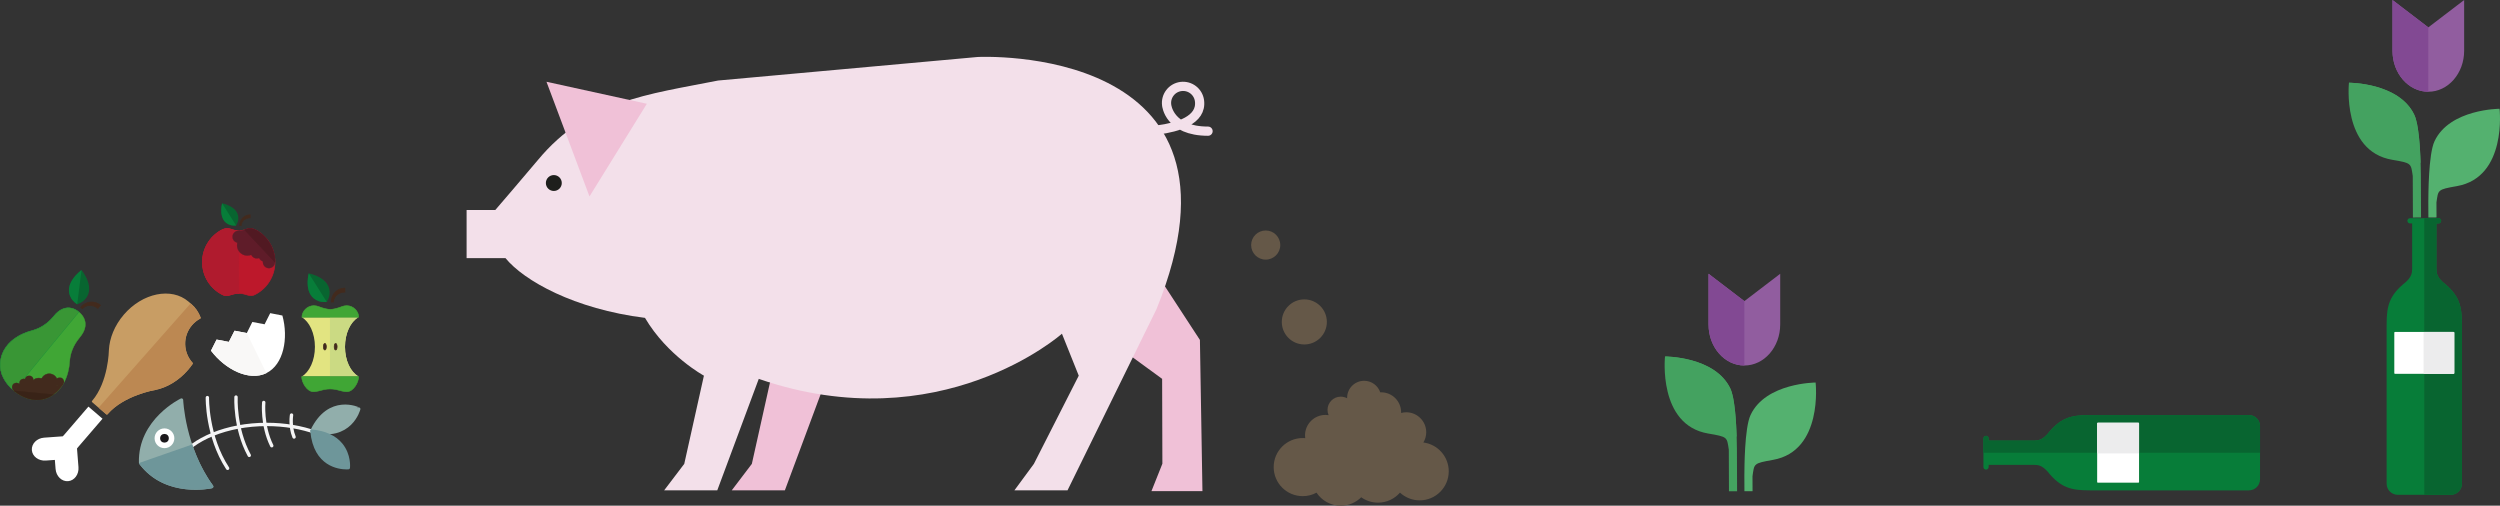 <?xml version="1.0" encoding="utf-8"?>
<!-- Generator: Adobe Illustrator 15.0.2, SVG Export Plug-In . SVG Version: 6.00 Build 0)  -->
<!DOCTYPE svg PUBLIC "-//W3C//DTD SVG 1.1//EN" "http://www.w3.org/Graphics/SVG/1.1/DTD/svg11.dtd">
<svg version="1.1" id="Lager_1" xmlns="http://www.w3.org/2000/svg" xmlns:xlink="http://www.w3.org/1999/xlink" x="0px" y="0px"
	 width="813.713px" height="164.595px" viewBox="0 0 813.713 164.595" enable-background="new 0 0 813.713 164.595"
	 xml:space="preserve">
<rect x="0" y="0" width="813.713" height="164.595" fill="#333333" stroke="none"/>
<g>
	<g>
		<polyline fill="#F0C1D7" points="268.967,123.319 255.46,159.603 238.17,159.603 244.715,150.982 251.113,122.274 		"/>
		<polyline fill="#F0C1D7" points="347.46,100.832 378.257,123.31 378.339,150.927 374.778,159.859 391.378,159.859 
			390.555,110.646 367.171,74.81 333.253,41.31 		"/>
		<path fill="#FFFFFF" d="M368.555,18.052"/>
		<path fill="#F3E0EA" d="M161.205,68.357c0,0,10.285-11.956,13.926-16.335c16.074-19.328,35.539-21.237,58.617-25.812l84.444-7.659
			c0,0,93.512-4.857,58.251,82.031l-28.984,59.02H330.17l6.346-8.62l14.6-28.708l-5.469-13.656c0,0-39.51,35.102-98.68,14.702
			l-13.507,36.282h-17.29l6.545-8.62l6.398-28.708c0,0-11.908-6.469-19.179-18.811c-23.012-2.881-39.396-12.104-45.396-19.438
			h-12.666v-15.67L161.205,68.357L161.205,68.357z"/>
		<polygon fill="#F0C1D7" points="191.871,63.94 177.871,26.615 210.537,33.775 		"/>
		<path fill="#1E1F1C" d="M182.853,59.571c0,1.427-1.164,2.587-2.588,2.587c-1.432,0-2.594-1.16-2.594-2.587
			c0-1.429,1.162-2.591,2.594-2.591C181.688,56.981,182.853,58.144,182.853,59.571z"/>
		<path fill="none" stroke="#F3E0EA" stroke-width="3" stroke-linecap="round" stroke-miterlimit="10" d="M376.889,42.282
			c6.4-0.842,14.363-3.143,13.529-9.488c-0.389-2.952-3.096-5.028-6.047-4.642c-2.953,0.388-5.029,3.095-4.643,6.047
			c0,0,0.725,8.494,13.475,8.494"/>
	</g>
	<path fill="#655848" d="M463.288,144.024c0.586-0.978,0.928-2.113,0.928-3.333c0-3.591-2.908-6.5-6.5-6.5
		c-0.581,0-1.143,0.084-1.68,0.227c0.004-0.076,0.012-0.149,0.012-0.227c0-3.591-2.908-6.5-6.5-6.5c-0.1,0-0.195,0.011-0.295,0.015
		c-0.74-2.188-2.807-3.765-5.245-3.765c-3.062,0-5.541,2.479-5.541,5.542c0,0.053,0.009,0.104,0.009,0.155
		c-0.617-0.343-1.326-0.538-2.08-0.538c-2.383,0-4.312,1.932-4.312,4.312c0,0.61,0.129,1.189,0.357,1.715
		c-0.334-0.051-0.674-0.078-1.021-0.078c-3.676,0-6.654,2.98-6.654,6.656c0,0.308,0.021,0.61,0.062,0.907
		c-0.266-0.022-0.535-0.036-0.809-0.036c-5.225,0-9.455,4.23-9.455,9.454c0,5.222,4.23,9.455,9.455,9.455
		c1.625,0,3.152-0.41,4.488-1.133c1.693,2.557,4.594,4.241,7.891,4.241c2.596,0,4.945-1.048,6.654-2.74
		c1.547,1.099,3.436,1.746,5.475,1.746c2.852,0,5.408-1.266,7.141-3.263c1.688,1.562,3.941,2.517,6.42,2.517
		c5.223,0,9.455-4.232,9.455-9.454C471.538,148.585,467.941,144.615,463.288,144.024z"/>
	<circle fill="#655848" cx="424.538" cy="104.783" r="7.334"/>
	<circle fill="#655848" cx="411.967" cy="79.763" r="4.741"/>
	<g>
		<g>
			
				<path fill="none" stroke="#F5F5F6" stroke-width="1.099" stroke-linecap="round" stroke-linejoin="round" stroke-miterlimit="10" d="
				M67.497,129.411c0,0-0.272,12.531,6.586,23.021"/>
		</g>
		<g>
			
				<path fill="none" stroke="#F5F5F6" stroke-width="1.099" stroke-linecap="round" stroke-linejoin="round" stroke-miterlimit="10" d="
				M76.819,129.239c0,0-0.527,10.097,4.31,18.976"/>
		</g>
		<g>
			
				<path fill="none" stroke="#F5F5F6" stroke-width="1.099" stroke-linecap="round" stroke-linejoin="round" stroke-miterlimit="10" d="
				M85.84,130.997c0,0-0.685,7.41,2.613,14.082"/>
		</g>
		<g>
			
				<path fill="none" stroke="#F5F5F6" stroke-width="1.099" stroke-linecap="round" stroke-linejoin="round" stroke-miterlimit="10" d="
				M94.89,135.089c0,0-0.601,3.69,0.822,7.148"/>
		</g>
		<g>
			
				<path fill="none" stroke="#F5F5F6" stroke-width="1.099" stroke-linecap="round" stroke-linejoin="round" stroke-miterlimit="10" d="
				M57.949,149.644c4.743-6.758,15.883-11.499,28.868-11.499c5.854,0,11.334,0.964,16.021,2.643"/>
		</g>
		<g>
			
				<path fill="#91AEAB" stroke="#91AEAB" stroke-width="1.099" stroke-linecap="round" stroke-linejoin="round" stroke-miterlimit="10" d="
				M59.076,130.21c0,0-13.714,6.561-13.31,20.437c8.312,11.116,23.132,7.724,23.132,7.724
				C59.695,145.786,59.076,130.21,59.076,130.21z"/>
		</g>
		<g>
			
				<path fill="#91AEAB" stroke="#91AEAB" stroke-width="1.099" stroke-linecap="round" stroke-linejoin="round" stroke-miterlimit="10" d="
				M101.562,140.211c12.577,3.235,15.194-7.084,15.194-7.084S107.171,128.499,101.562,140.211z"/>
		</g>
		<g>
			<g>
				<path fill="#6E969A" d="M101.539,140.34c12.923,1.284,11.837,11.875,11.837,11.875S102.782,153.268,101.539,140.34z"/>
				<path fill="#6E969A" d="M100.992,140.174c0.016-0.056,0.045-0.349,0.203-0.382c0.158-0.032,0.398,0,0.398,0
					c4.406,0.438,7.721,1.98,9.848,4.585c2.891,3.54,2.499,7.718,2.479,7.896c-0.024,0.26-0.23,0.465-0.49,0.489
					c-0.012,0.001-0.239,0.022-0.622,0.022c-2.492,0-10.711-0.893-11.816-12.393C100.992,140.395,100.977,140.23,100.992,140.174z
					 M102.162,140.964c1.264,9.937,8.438,10.724,10.646,10.724c0.015,0,0.027,0,0.044,0
					C112.886,149.704,112.321,142.286,102.162,140.964z"/>
			</g>
		</g>
		<g>
			<g>
				<path fill="#6E969A" d="M62.221,145.36c1.457,4.204,3.582,8.773,6.678,13.009c0,0-14.493,3.321-22.855-7.362L62.221,145.36z"/>
				<path fill="#6E969A" d="M62.74,145.18c1.677,4.841,3.898,9.167,6.602,12.864c0.11,0.149,0.138,0.344,0.072,0.519
					c-0.062,0.173-0.212,0.303-0.393,0.344c-0.09,0.021-2.229,0.502-5.353,0.502c-5.358,0-12.846-1.398-18.061-8.062
					c0,0-0.289-0.393-0.326-0.43s-0.052-0.187-0.052-0.187l0.63-0.241l16.722-5.828L62.74,145.18z M46.964,151.269
					c4.916,5.8,11.758,7.039,16.707,7.039c1.874,0,3.396-0.186,4.276-0.322c-2.444-3.489-4.48-7.494-6.062-11.924L46.964,151.269z"
					/>
			</g>
		</g>
		
			<circle fill="#FFFFFF" stroke="#FFFFFF" stroke-width="1.086" stroke-linecap="round" stroke-linejoin="round" stroke-miterlimit="10" cx="53.531" cy="142.652" r="2.675"/>
		<circle fill="#1C191C" cx="53.531" cy="142.652" r="1.412"/>
	</g>
	<g>
		<g>
			<path fill="#FFFFFF" d="M33.371,136.286l-2.761,3.212l-5.115,5.952l-0.432,0.527l0.479,6.09c0.187,2.35-1.333,4.387-3.391,4.549
				l0,0c-2.057,0.162-3.875-1.612-4.06-3.961l-0.138-1.72l-0.098-1.24l-1.242,0.089l-1.721,0.124
				c-2.352,0.169-4.377-1.36-4.526-3.419l0,0c-0.146-2.059,1.637-3.865,3.988-4.036l6.093-0.44l0.457-0.506l5.115-5.95l2.761-3.214
				L33.371,136.286z"/>
		</g>
		<g>
			
				<path fill="none" stroke="#CBCACB" stroke-width="0.553" stroke-linecap="round" stroke-linejoin="round" stroke-miterlimit="10" d="
				M10.369,146.489"/>
		</g>
		<g>
			
				<path fill="#C89D64" stroke="#C89D64" stroke-width="0.553" stroke-linecap="round" stroke-linejoin="round" stroke-miterlimit="10" d="
				M62.302,105.654c0.795-0.926,1.729-1.657,2.744-2.199c-0.623-1.661-1.609-3.136-2.974-4.307l-0.896-0.771
				c-5.411-4.649-14.657-2.767-20.652,4.209c-2.998,3.488-4.615,7.588-4.806,11.397c0,0-0.111,10.38-5.549,16.704l4.618,3.969
				c5.438-6.324,15.684-7.993,15.684-7.993c3.734-0.763,7.547-2.979,10.545-6.466c0.532-0.62,1.021-1.261,1.467-1.916
				C59.281,114.774,59.127,109.347,62.302,105.654z"/>
		</g>
		<g>
			
				<path fill="#BC8852" stroke="#BC8852" stroke-width="0.553" stroke-linecap="round" stroke-linejoin="round" stroke-miterlimit="10" d="
				M62.302,105.654c0.795-0.926,1.729-1.657,2.744-2.199c-0.623-1.661-1.609-3.136-2.974-4.307l-29.593,33.523l2.309,1.983
				c5.438-6.324,15.684-7.993,15.684-7.993c3.734-0.763,7.547-2.978,10.545-6.466c0.532-0.62,1.021-1.261,1.467-1.916
				C59.281,114.774,59.127,109.347,62.302,105.654z"/>
		</g>
	</g>
	<g>
		<path fill="#FFFFFF" d="M68.674,114.148l1.824-3.627l3.99,0.763l1.854-3.645l3.991,0.765l1.798-3.614l3.991,0.762l1.827-3.628
			l3.966,0.774c2.034,7.403,0.406,15.979-5.206,18.744C81.098,124.205,73.306,120.272,68.674,114.148z"/>
		<path fill="#F9F8F7" d="M86.709,121.442c-5.609,2.765-13.401-1.17-18.035-7.294l1.824-3.627l3.99,0.763l1.854-3.645l3.991,0.765
			L86.709,121.442z"/>
	</g>
	<g>
		<g>
			<g>
				<path fill="#E2E481" d="M116.613,122.58c-2.525-1.471-4.324-5.25-4.324-9.679c0-4.411,1.783-8.178,4.294-9.66h-9.186H98.21
					c2.512,1.482,4.294,5.249,4.294,9.66c0,4.429-1.798,8.208-4.323,9.679H116.613z"/>
			</g>
		</g>
		<g>
			<g>
				<path fill="#429D35" d="M107.577,98.396"/>
			</g>
		</g>
		<g>
			<g>
				<path fill="#CBDA83" d="M107.398,122.436h9.215c-2.525-1.473-4.324-5.104-4.324-9.532c0-4.411,1.783-8.073,4.294-9.559h-9.186
					v18.771L107.398,122.436L107.398,122.436z"/>
			</g>
		</g>
		<g>
			<g>
				<path fill="#422A1D" stroke="#422A1D" stroke-width="0.227" stroke-miterlimit="10" d="M107.794,98.311
					c0-2.512,1.939-4.552,4.49-4.552v1.314c-1.929,0-3.72,1.348-3.72,3.234L107.794,98.311L107.794,98.311z"/>
			</g>
		</g>
		<g>
			<g>
				<g>
					<g>
						<path fill="#086530" d="M106.368,98.283c0.806-1.4,0.889-2.431,0.889-2.431c0.638-5.55-6.761-6.867-6.761-6.867
							s-1.989,7.247,3.295,9.057C103.791,98.041,104.757,98.409,106.368,98.283z"/>
					</g>
				</g>
			</g>
			<g>
				<g>
					<g>
						<path fill="#077D39" d="M100.496,88.985c0,0-1.989,7.247,3.295,9.057c0,0,0.967,0.367,2.577,0.241"/>
					</g>
				</g>
			</g>
		</g>
		<g>
			<g>
				<g>
					
						<ellipse fill="#422A1D" stroke="#422A1D" stroke-width="0.227" stroke-miterlimit="10" cx="105.735" cy="112.854" rx="0.473" ry="1.075"/>
				</g>
			</g>
			<g>
				<g>
					
						<ellipse fill="#422A1D" stroke="#422A1D" stroke-width="0.227" stroke-miterlimit="10" cx="109.247" cy="112.854" rx="0.474" ry="1.075"/>
				</g>
			</g>
		</g>
		<g>
			<g>
				
					<path fill="#40A635" stroke="#40A635" stroke-width="0.193" stroke-linecap="round" stroke-linejoin="round" stroke-miterlimit="10" d="
					M116.754,103.242c0-1.877-1.729-3.749-3.863-3.749c-0.578,0-1.128,0.111-1.621,0.312l-1.003,0.36
					c-1.688,0.55-2.748,0.55-2.748,0.55h-0.016c0,0-1.062,0-2.749-0.55l-1.001-0.36c-0.492-0.199-1.043-0.312-1.622-0.312
					c-2.135,0-3.863,1.872-3.863,3.749H116.754z"/>
			</g>
		</g>
		<g>
			<g>
				
					<path fill="#40A635" stroke="#40A635" stroke-width="0.193" stroke-linecap="round" stroke-linejoin="round" stroke-miterlimit="10" d="
					M116.733,122.58c0,1.874-1.729,4.916-3.859,4.916c0,0-1.009-0.012-2.621-0.497c-1.385-0.418-2.686-0.406-2.745-0.406h-0.101
					c-0.059,0-1.36-0.012-2.745,0.406c-1.611,0.485-2.621,0.497-2.621,0.497c-2.131,0-3.858-3.042-3.858-4.916H116.733z"/>
			</g>
		</g>
	</g>
	<g>
		
			<path fill="#BD182B" stroke="#BD182B" stroke-width="0.22" stroke-linecap="round" stroke-linejoin="round" stroke-miterlimit="10" d="
			M83.493,75.019l-0.141-0.079c-0.667-0.364-1.415-0.557-1.796-0.557c-0.431,0-0.821,0.032-1.188,0.17l-0.742,0.248
			c-0.984,0.298-1.683,0.316-1.934,0.329c-0.251-0.013-0.947-0.031-1.934-0.329l-0.742-0.248c-0.366-0.138-0.759-0.17-1.188-0.17
			c-0.381,0-1.128,0.19-1.795,0.557l-0.141,0.079c-3.586,2.03-6.007,5.882-6.007,10.298c0,4.676,2.715,8.718,6.651,10.637
			l-0.001-0.006c0.302,0.167,0.625,0.265,0.96,0.265c0,0,0.61,0.091,2.035-0.386c1.064-0.357,2.086-0.316,2.131-0.316h0.061
			c0.046,0,1.065-0.041,2.132,0.316c1.424,0.477,2.035,0.386,2.035,0.386c0.335,0,0.656-0.098,0.96-0.265l-0.001,0.006
			c3.938-1.919,6.651-5.961,6.651-10.637C89.5,80.9,87.079,77.049,83.493,75.019z"/>
		<g>
			<g>
				<path fill="#429D35" d="M77.795,73.49"/>
			</g>
		</g>
		<g>
			<g>
				<path fill="#422A1D" stroke="#422A1D" stroke-width="0.176" stroke-miterlimit="10" d="M77.963,73.422
					c0-1.945,1.508-3.532,3.487-3.532v1.021c-1.498,0-2.889,1.047-2.889,2.512L77.963,73.422L77.963,73.422z"/>
			</g>
		</g>
		<g>
			<g>
				<g>
					<g>
						<path fill="#086530" d="M76.856,73.403c0.626-1.088,0.688-1.889,0.688-1.889c0.494-4.31-5.25-5.331-5.25-5.331
							s-1.544,5.626,2.56,7.03C74.855,73.215,75.605,73.5,76.856,73.403z"/>
					</g>
				</g>
			</g>
			<g>
				<g>
					<g>
						<path fill="#077D39" d="M72.297,66.185c0,0-1.544,5.626,2.56,7.03c0,0,0.75,0.285,2.001,0.188"/>
					</g>
				</g>
			</g>
		</g>
		
			<path fill="#B01B2E" stroke="#B01B2E" stroke-width="0.22" stroke-linecap="round" stroke-linejoin="round" stroke-miterlimit="10" d="
			M77.722,95.508h-0.061c-0.045,0-1.065-0.041-2.131,0.316c-1.424,0.477-2.035,0.386-2.035,0.386c-0.335,0-0.658-0.098-0.96-0.265
			l0.001,0.006c-3.938-1.919-6.651-5.961-6.651-10.637c0-4.416,2.421-8.268,6.007-10.3l0.141-0.078
			c0.667-0.363,1.415-0.556,1.795-0.556c0.429,0,0.822,0.032,1.188,0.17l0.74,0.248c0.987,0.297,1.685,0.316,1.936,0.329
			L77.722,95.508z"/>
		<circle fill="#5F1C29" stroke="#5F1C29" stroke-width="0.082" stroke-miterlimit="10" cx="77.653" cy="77.067" r="1.962"/>
		<circle fill="#5F1C29" stroke="#5F1C29" stroke-width="0.082" stroke-miterlimit="10" cx="83.597" cy="82.154" r="1.962"/>
		<circle fill="#5F1C29" stroke="#5F1C29" stroke-width="0.082" stroke-miterlimit="10" cx="86.149" cy="83.19" r="1.962"/>
		<circle fill="#5F1C29" stroke="#5F1C29" stroke-width="0.082" stroke-miterlimit="10" cx="87.535" cy="85.316" r="1.962"/>
		<circle fill="#5F1C29" stroke="#5F1C29" stroke-width="0.082" stroke-miterlimit="10" cx="80.496" cy="79.849" r="3.34"/>
		<path fill="#5F1C29" stroke="#5F1C29" stroke-width="0.082" stroke-miterlimit="10" d="M89.5,85.316
			c0-4.416-2.42-8.268-6.007-10.298l-0.141-0.079c-0.667-0.364-1.415-0.557-1.796-0.557c-0.431,0-0.821,0.032-1.188,0.17
			l-0.742,0.248c-0.984,0.298-1.683,0.316-1.934,0.329L89.5,85.316z"/>
		<path fill="#BD182B" stroke="#BD182B" stroke-width="0.082" stroke-miterlimit="10" d="M72.537,95.952"/>
		
			<path fill="#511922" stroke="#511922" stroke-width="0.22" stroke-linecap="round" stroke-linejoin="round" stroke-miterlimit="10" d="
			M89.5,85.316c0-1.864-0.432-3.627-1.198-5.195c-1.053-2.146-2.735-3.929-4.809-5.104l-0.141-0.078
			c-0.667-0.364-1.415-0.557-1.796-0.557c-0.431,0-0.821,0.032-1.188,0.17l-0.742,0.248L89.5,85.316z"/>
	</g>
	<g>
		<g>
			<g>
				<g>
					<path fill="#422A1D" stroke="#422A1D" stroke-width="0.232" stroke-miterlimit="10" d="M26.226,100.018
						c1.632-1.979,4.487-2.327,6.501-0.669l-0.855,1.035c-1.521-1.255-3.812-1.354-5.038,0.136L26.226,100.018z"/>
				</g>
			</g>
			<g>
				<g>
					<g>
						<g>
							<path fill="#086530" d="M25.118,99.069C26.664,98.49,27.4,97.73,27.4,97.73c4.11-3.963-0.867-9.813-0.867-9.813
								s-6.28,4.423-3.291,9.285C23.242,97.202,23.765,98.121,25.118,99.069z"/>
						</g>
					</g>
				</g>
				<g>
					<g>
						<g>
							<path fill="#077D39" d="M26.532,87.916c0,0-6.28,4.423-3.291,9.285c0,0,0.522,0.92,1.876,1.867"/>
						</g>
					</g>
				</g>
			</g>
		</g>
		
			<path fill="#40A635" stroke="#40A635" stroke-width="0.13" stroke-linecap="round" stroke-linejoin="round" stroke-miterlimit="10" d="
			M4.559,127.188c2.908,2.397,6.486,3.604,9.847,2.634c7.998-2.312,8.223-11.869,8.223-11.869c0.276-4.299,2.299-6.875,3.458-8.314
			c2.52-3.053,2.075-6.043-0.395-8.08l0,0l0,0c-2.469-2.033-5.49-1.897-8.007,1.153c-1.191,1.414-3.337,3.889-7.502,4.979
			c0,0-9.34,2.042-10.084,10.335C-0.215,121.508,1.651,124.789,4.559,127.188z"/>
		
			<circle fill="#422A1D" stroke="#422A1D" stroke-width="0.039" stroke-linecap="round" stroke-linejoin="round" stroke-miterlimit="10" cx="19.443" cy="124.266" r="1.386"/>
		
			<path opacity="0.7" fill="#379136" stroke="#0A8B38" stroke-width="0.13" stroke-linecap="round" stroke-linejoin="round" stroke-miterlimit="10" enable-background="new    " d="
			M4.559,127.188c-2.908-2.397-4.773-5.681-4.46-9.163c0.745-8.293,10.084-10.335,10.084-10.335
			c4.166-1.092,6.312-3.564,7.502-4.979c2.518-3.053,5.538-3.188,8.007-1.153l0,0l0,0L4.559,127.188z"/>
		
			<path fill="#422A1D" stroke="#422A1D" stroke-width="0.13" stroke-linecap="round" stroke-linejoin="round" stroke-miterlimit="10" d="
			M4.559,127.188c2.908,2.397,6.486,3.604,9.847,2.634c2.964-0.856,4.86-2.707,6.074-4.698L4.559,127.188"/>
		
			<path fill="#40A635" stroke="#40A635" stroke-width="0.13" stroke-linecap="round" stroke-linejoin="round" stroke-miterlimit="10" d="
			M25.693,101.559"/>
		
			<circle fill="#422A1D" stroke="#422A1D" stroke-width="0.068" stroke-linecap="round" stroke-linejoin="round" stroke-miterlimit="10" cx="5.36" cy="126.04" r="1.426"/>
		
			<circle fill="#422A1D" stroke="#422A1D" stroke-width="0.068" stroke-linecap="round" stroke-linejoin="round" stroke-miterlimit="10" cx="7.083" cy="126.194" r="1.427"/>
		
			<circle fill="#422A1D" stroke="#422A1D" stroke-width="0.068" stroke-linecap="round" stroke-linejoin="round" stroke-miterlimit="10" cx="7.736" cy="124.723" r="1.427"/>
		
			<circle fill="#422A1D" stroke="#422A1D" stroke-width="0.13" stroke-linecap="round" stroke-linejoin="round" stroke-miterlimit="10" cx="12.604" cy="125.753" r="2.711"/>
		
			<circle fill="#422A1D" stroke="#422A1D" stroke-width="0.13" stroke-linecap="round" stroke-linejoin="round" stroke-miterlimit="10" cx="16.027" cy="124.351" r="2.711"/>
		
			<circle fill="#422A1D" stroke="#422A1D" stroke-width="0.039" stroke-linecap="round" stroke-linejoin="round" stroke-miterlimit="10" cx="9.492" cy="123.658" r="1.386"/>
		
			<circle fill="#422A1D" stroke="#422A1D" stroke-width="0.039" stroke-linecap="round" stroke-linejoin="round" stroke-miterlimit="10" cx="9.447" cy="125.89" r="1.386"/>
		
			<path fill="#422A1D" stroke="#422A1D" stroke-width="0.13" stroke-linecap="round" stroke-linejoin="round" stroke-miterlimit="10" d="
			M4.559,127.189"/>
		
			<path fill="#392317" stroke="#392317" stroke-width="0.13" stroke-linecap="round" stroke-linejoin="round" stroke-miterlimit="10" d="
			M4.559,127.188c2.908,2.397,6.486,3.604,9.847,2.634c1.146-0.33,2.131-0.812,2.979-1.39L4.559,127.188z"/>
	</g>
	<g>
		<g>
			<g>
				<path fill="#54B16F" d="M567.765,154.77c0.027-2.258,0.019-15.433,2.018-19.697c4.915-10.507,21.172-10.563,21.172-10.563
					s2.534,22.258-13.864,25.172c-6.416,1.136-6.076,1.17-6.68,5.323l0.021,4.872l-2.646,0.01L567.765,154.77z"/>
			</g>
		</g>
		<g>
			<g>
				<path fill="#44A260" d="M565.34,146.128c-0.035-2.247-0.128-15.428-2.151-19.68c-4.994-10.472-21.255-10.413-21.255-10.413
					s-2.373,22.283,14.05,25.072c6.422,1.093,6.082,1.13,6.718,5.276l0.049,13.518l2.645-0.009L565.34,146.128z"/>
			</g>
			<g>
				<path fill="#44A260" d="M565.251,142.192c-0.146-4.901-0.598-12.663-2.062-15.742c-4.994-10.472-21.255-10.413-21.255-10.413"/>
			</g>
		</g>
		<path fill="#915D9F" d="M579.43,89.108v16.52c0,7.368-5.224,13.342-11.665,13.342l0,0c-6.441,0-11.664-5.974-11.664-13.342v-16.52
			l11.664,8.906L579.43,89.108z"/>
		<path fill="#824993" d="M567.765,118.968L567.765,118.968c-6.441,0-11.664-5.974-11.664-13.342v-16.52l11.664,8.908V118.968z"/>
	</g>
	<g>
		<path fill="#077D39" d="M735.607,147.352v-8.635c0-1.995-1.619-3.615-3.616-3.615h-49.549c-1.031,0-1.663,0-2.262,0
			c-6.062,0-9.49,0.827-13.749,6.156l-0.409,0.425c-1.373,1.37-2.456,1.728-3.966,1.728h-14.779v-0.701
			c0-0.469-0.38-0.85-0.852-0.85l0,0c-0.469,0-0.852,0.381-0.852,0.85v4.645v4.643c0,0.471,0.383,0.851,0.852,0.851l0,0
			c0.472,0,0.852-0.38,0.852-0.851v-0.7h14.779c1.51,0,2.593,0.355,3.966,1.729l0.409,0.422c4.259,5.329,7.688,6.159,13.749,6.159
			c0.599,0,1.229,0,2.262,0h49.549c1.997,0,3.616-1.62,3.616-3.617V147.352"/>
		<path fill="#086530" d="M735.607,147.352v-8.635c0-1.995-1.619-3.615-3.616-3.615h-49.549c-1.031,0-1.663,0-2.262,0
			c-6.062,0-9.49,0.827-13.749,6.156l-0.409,0.425c-1.373,1.37-2.456,1.728-3.966,1.728h-14.779v-0.701
			c0-0.469-0.38-0.85-0.852-0.85l0,0c-0.469,0-0.852,0.381-0.852,0.85v4.645L735.607,147.352L735.607,147.352z"/>
		
			<rect x="682.83" y="137.819" fill="#FFFFFF" stroke="#FFFFFF" stroke-width="0.459" stroke-linecap="round" stroke-linejoin="round" stroke-miterlimit="10" width="13.17" height="19.062"/>
		
			<rect x="682.83" y="137.819" fill="#ECECED" stroke="#ECECED" stroke-width="0.459" stroke-linecap="round" stroke-linejoin="round" stroke-miterlimit="10" width="13.17" height="9.531"/>
	</g>
	<g>
		<path fill="#077D39" d="M789.07,161.051h8.633c1.996,0,3.617-1.617,3.617-3.614v-49.551c0-1.029,0-1.662,0-2.262
			c0-6.061-0.829-9.49-6.158-13.749l-0.424-0.409c-1.371-1.373-1.727-2.456-1.727-3.966V72.721h0.701c0.469,0,0.85-0.38,0.85-0.852
			l0,0c0-0.468-0.381-0.851-0.85-0.851h-4.645h-4.643c-0.473,0-0.853,0.383-0.853,0.851l0,0c0,0.472,0.38,0.852,0.853,0.852h0.699
			V87.5c0,1.51-0.354,2.593-1.729,3.966l-0.422,0.409c-5.329,4.259-6.159,7.688-6.159,13.749c0,0.6,0,1.23,0,2.262v49.551
			c0,1.997,1.62,3.614,3.617,3.614H789.07"/>
		<path fill="#086530" d="M789.07,161.051h8.633c1.996,0,3.617-1.617,3.617-3.614v-49.551c0-1.029,0-1.662,0-2.262
			c0-6.061-0.829-9.49-6.158-13.749l-0.424-0.409c-1.371-1.373-1.727-2.456-1.727-3.966V72.721h0.701c0.469,0,0.85-0.38,0.85-0.852
			l0,0c0-0.468-0.381-0.851-0.85-0.851h-4.645L789.07,161.051L789.07,161.051z"/>
		
			<rect x="779.54" y="108.275" fill="#FFFFFF" stroke="#FFFFFF" stroke-width="0.459" stroke-linecap="round" stroke-linejoin="round" stroke-miterlimit="10" width="19.062" height="13.17"/>
		
			<rect x="789.07" y="108.275" fill="#ECECED" stroke="#ECECED" stroke-width="0.459" stroke-linecap="round" stroke-linejoin="round" stroke-miterlimit="10" width="9.531" height="13.17"/>
	</g>
	<g>
		<g>
			<path fill="#54B16F" d="M790.38,65.662c0.029-2.256,0.021-15.431,2.02-19.697c4.915-10.507,21.172-10.562,21.172-10.562
				s2.534,22.257-13.864,25.172c-6.416,1.134-6.078,1.169-6.68,5.323l0.021,4.872l-2.646,0.01L790.38,65.662z"/>
		</g>
	</g>
	<g>
		<g>
			<path fill="#44A260" d="M787.956,57.024c-0.037-2.247-0.128-15.43-2.151-19.682c-4.994-10.472-21.256-10.413-21.256-10.413
				s-2.373,22.283,14.051,25.072c6.423,1.093,6.082,1.13,6.718,5.278l0.049,13.516l2.644-0.009L787.956,57.024z"/>
		</g>
		<g>
			<path fill="#44A260" d="M787.867,53.085c-0.146-4.899-0.598-12.663-2.062-15.742c-4.994-10.472-21.256-10.413-21.256-10.413"/>
		</g>
	</g>
	<path fill="#915D9F" d="M802.045,0.001v16.521c0,7.367-5.222,13.342-11.665,13.342l0,0c-6.439,0-11.665-5.975-11.665-13.342V0.001
		l11.665,8.908L802.045,0.001z"/>
	<path fill="#824993" d="M790.38,29.863L790.38,29.863c-6.439,0-11.665-5.974-11.665-13.342V0l11.665,8.908V29.863z"/>
</g>
</svg>
